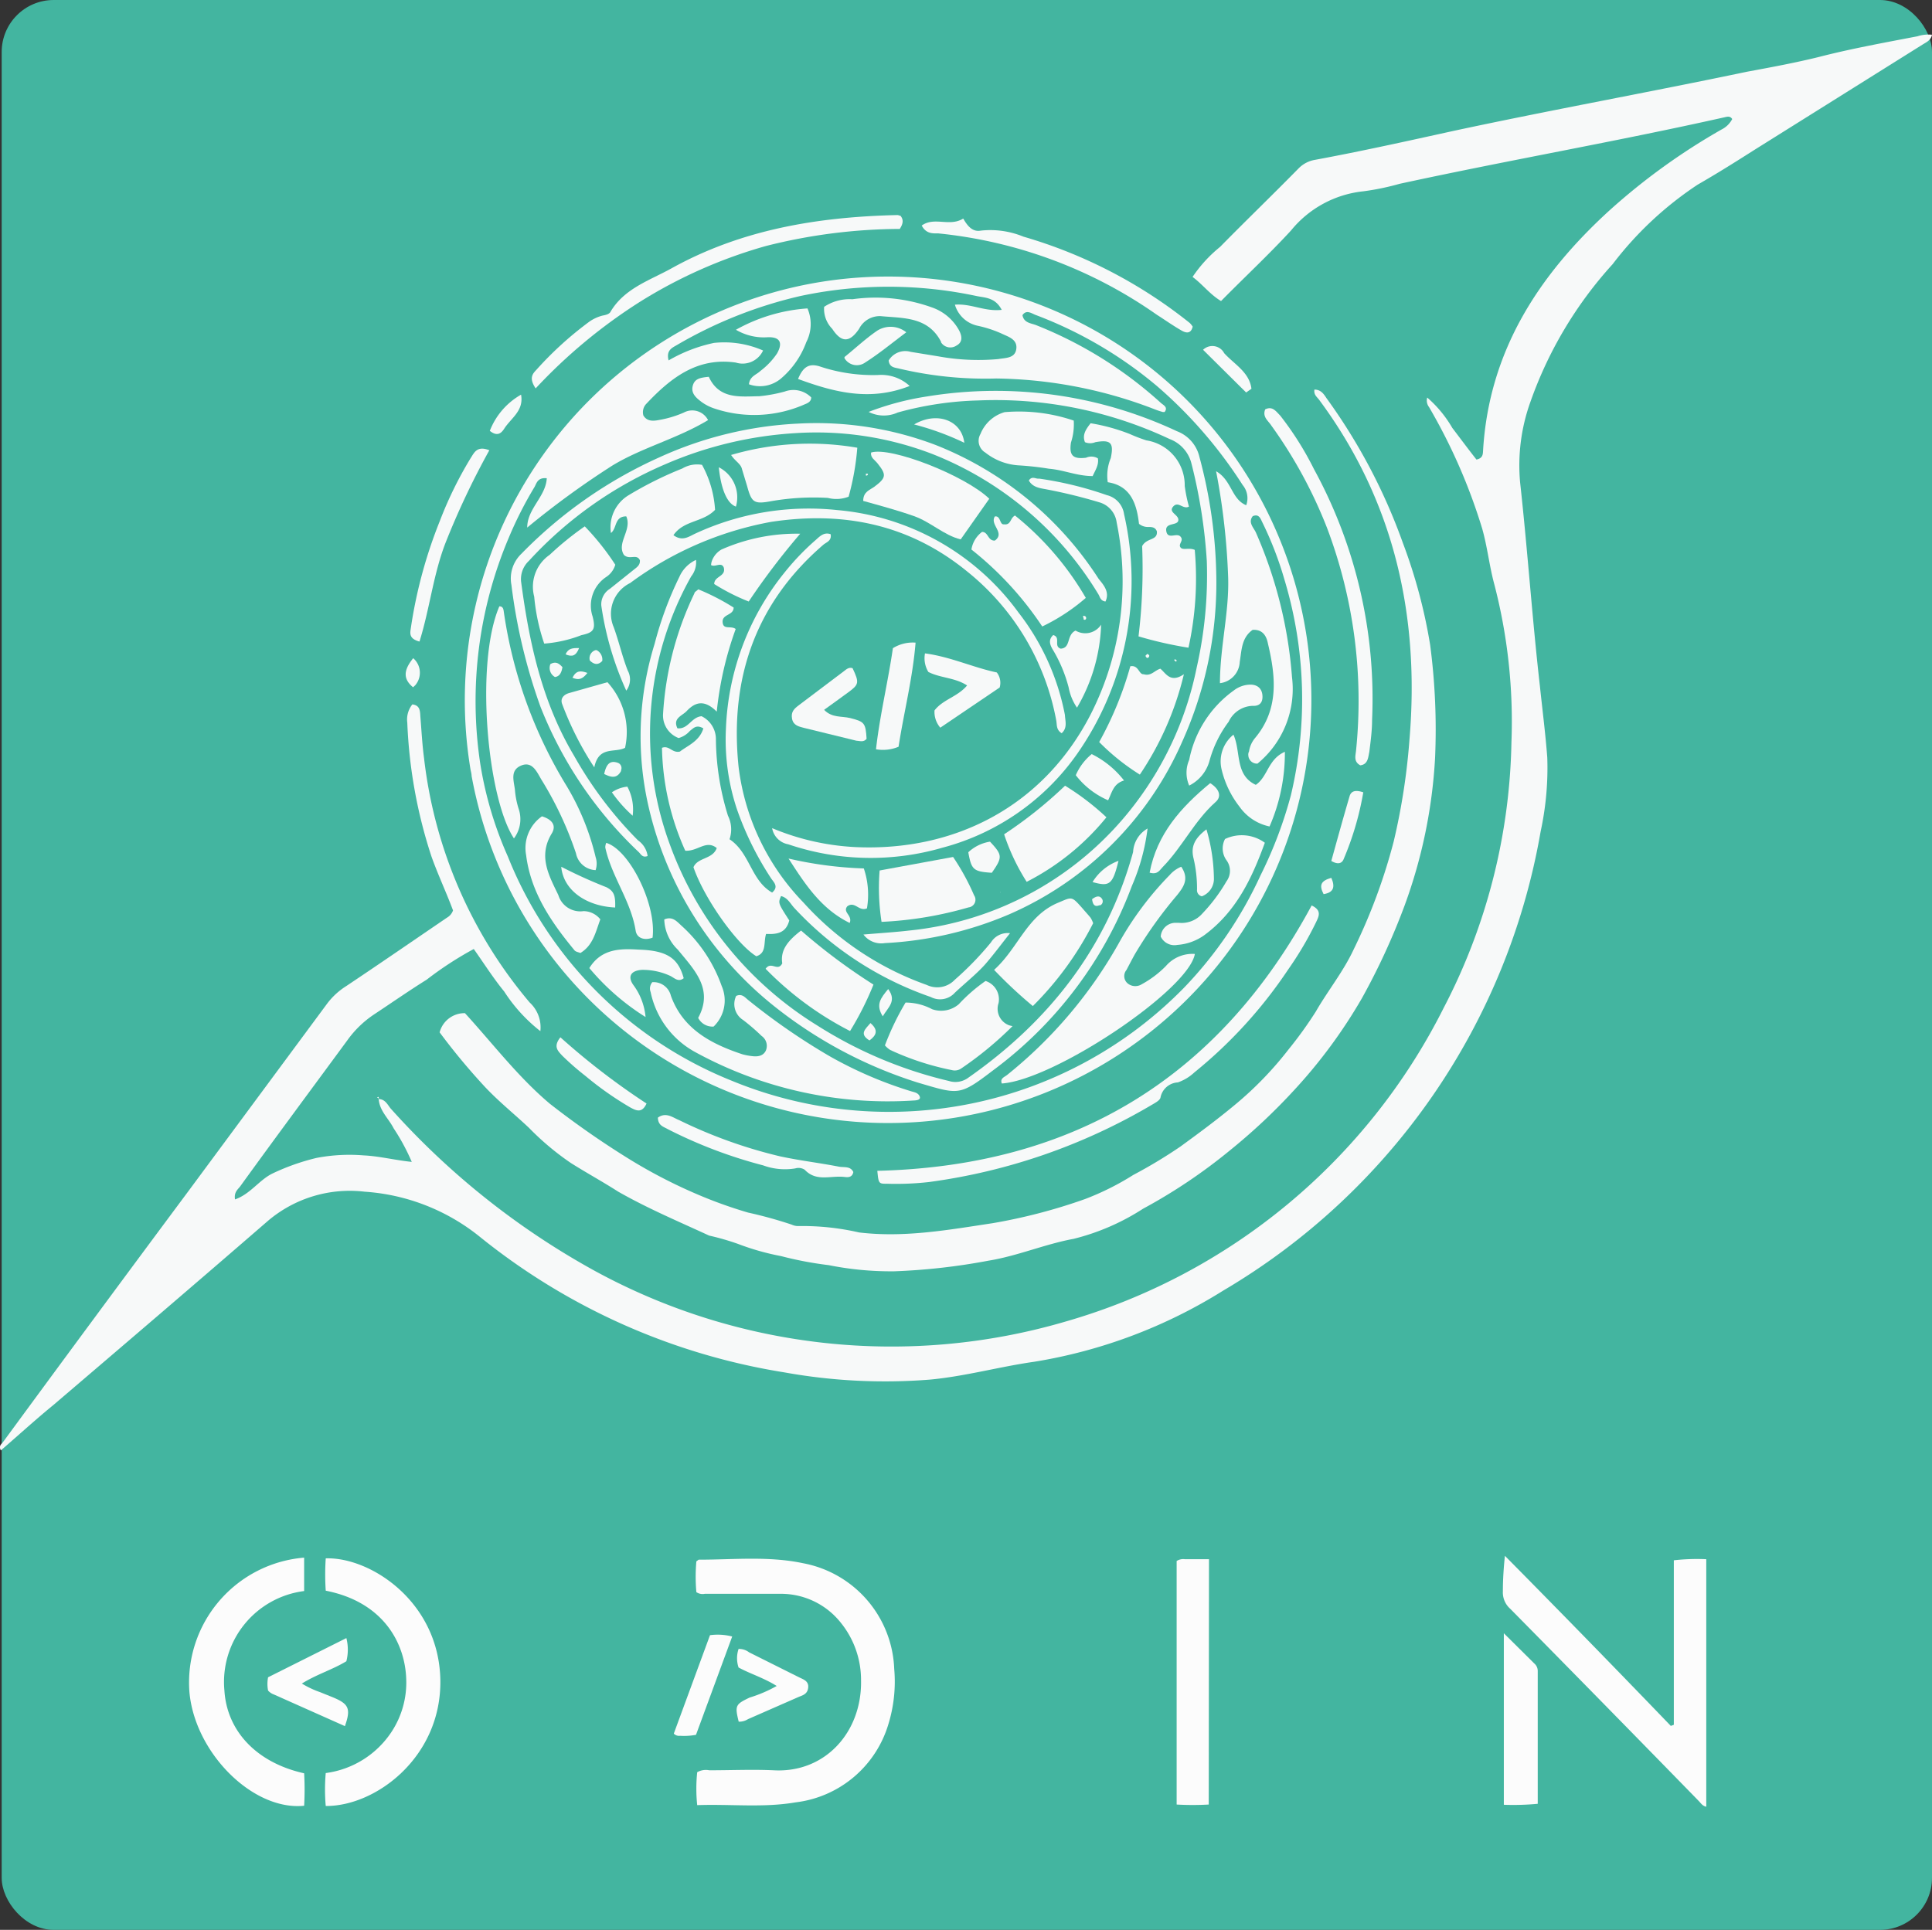 <svg xmlns="http://www.w3.org/2000/svg" viewBox="0 0 160.14 160"><rect x="0" y="0" width="160.14" height="160" fill="#333333" stroke="none"/><defs><style>.cls-1{fill:#43b5a0;}.cls-2{fill:#f7f9f9;}.cls-3{fill:#fcfcfc;}</style></defs><g id="Capa_2" data-name="Capa 2"><g id="Capa_1-2" data-name="Capa 1"><rect class="cls-1" x="0.14" width="160" height="160" rx="4.31"/><path class="cls-2" d="M31.37,91.12c.55,0,.75.46,1,.77a64.09,64.09,0,0,0,16.94,13.48,51.31,51.31,0,0,0,39.07,4.18,50.71,50.71,0,0,0,31.29-26,49.48,49.48,0,0,0,5.61-22,45.26,45.26,0,0,0-1.42-13.11c-.41-1.51-.57-3.08-1-4.6a47.16,47.16,0,0,0-4.41-10.09.89.89,0,0,1-.15-.79,9.89,9.89,0,0,1,2.08,2.52c.67.88,1.33,1.77,2,2.62.55-.11.53-.46.55-.76.49-8.2,4.58-14.51,10.46-19.88a53,53,0,0,1,9.3-6.72,2,2,0,0,0,.89-.87c-.19-.3-.46-.18-.71-.13-8.92,2-17.93,3.56-26.86,5.5a21.15,21.15,0,0,1-3,.62,8.92,8.92,0,0,0-6,3.25c-1.84,2-3.87,3.89-5.8,5.85-.93-.56-1.52-1.38-2.36-2a11.25,11.25,0,0,1,2.28-2.49c2.14-2.18,4.34-4.3,6.49-6.49a2.48,2.48,0,0,1,1.39-.73c3.84-.71,7.66-1.56,11.48-2.4,8.1-1.74,16.25-3.21,24.3-4.9,2-.37,4-.74,5.95-1.22,2.71-.7,5.44-1.19,8.19-1.72a2.92,2.92,0,0,1,1.21-.13c-.09.46-.45.61-.79.82l-13.92,8.72c-1.57,1-3.08,1.95-4.7,2.88a28.79,28.79,0,0,0-7.06,6.6,33.45,33.45,0,0,0-6.81,11.4A15.53,15.53,0,0,0,126,40c.62,5.62,1,11.27,1.64,16.88.21,2,.46,3.94.61,5.91a24.94,24.94,0,0,1-.55,6.15A55.08,55.08,0,0,1,101.39,107a42.2,42.2,0,0,1-15.66,5.9c-2.89.41-5.74,1.21-8.65,1.48a47,47,0,0,1-12.07-.6,53.64,53.64,0,0,1-25.2-11.21,17,17,0,0,0-9.59-3.77,10.47,10.47,0,0,0-8,2.41c-5.93,5.14-11.86,10.21-17.8,15.28C2.94,117.7,1.52,119,.07,120.25c-.18-.34,0-.49.15-.65Q7.9,109.13,15.65,98.71L27.13,83.19a5.9,5.9,0,0,1,1.56-1.43c2.8-1.87,5.57-3.78,8.36-5.68a1.1,1.1,0,0,0,.5-.6C37,74,36.3,72.52,35.76,71a40.66,40.66,0,0,1-2-11.08,2,2,0,0,1,.42-1.52c.68.08.63.61.67,1.09.09,1.12.15,2.26.3,3.38A38.07,38.07,0,0,0,43.9,83.11a2.81,2.81,0,0,1,.89,2.38,13.36,13.36,0,0,1-3-3.29c-.9-1.1-1.67-2.32-2.52-3.52a28.66,28.66,0,0,0-3.9,2.54c-1.49.93-2.92,1.93-4.39,2.9a8.53,8.53,0,0,0-2.19,2.13c-2.94,4-5.91,8-8.86,12.08-.2.28-.55.49-.45,1.11,1.27-.44,2-1.61,3.11-2.15A18.47,18.47,0,0,1,26.24,96a14.5,14.5,0,0,1,3.89-.21c1.3.06,2.56.39,4,.54a17.33,17.33,0,0,0-1.5-2.78c-.42-.83-1.21-1.48-1.24-2.49Z"/><path class="cls-2" d="M67.3,23.5A35.09,35.09,0,1,1,39.09,64.33c0-.2-.07-.39-.1-.59A35.14,35.14,0,0,1,67.3,23.5Zm36,18.38a1.71,1.71,0,0,0-.3-1.67A37.36,37.36,0,0,0,95.89,32a34.49,34.49,0,0,0-10-5.87c-.38-.13-.8-.5-1.14,0,.12.65.71.66,1.14.83a34,34,0,0,1,10.36,6.47c.21.17.58.35.28.73l-.14,0a6.29,6.29,0,0,1-.64-.21,37.63,37.63,0,0,0-13.18-2.57,31,31,0,0,1-8-.81c-.38-.1-.84-.08-.91-.68a1.6,1.6,0,0,1,1.82-.72l2.27.37a18.48,18.48,0,0,0,5,.23c.6-.11,1.39-.05,1.49-.85s-.68-1-1.21-1.26A9.86,9.86,0,0,0,81,27a2.51,2.51,0,0,1-1.85-1.74c1.34-.11,2.47.59,3.88.43-.54-1.05-1.41-1-2.1-1.15a35,35,0,0,0-14.58,0,36.36,36.36,0,0,0-10.25,4.07c-.39.23-.9.43-.68,1.27a12.65,12.65,0,0,1,3.76-1.45,8,8,0,0,1,4.07.63,1.87,1.87,0,0,1-2.26,1c-3.18-.46-5.38,1.26-7.39,3.39a1,1,0,0,0-.27,1c.3.49.79.47,1.3.37a8.74,8.74,0,0,0,2.06-.62,1.47,1.47,0,0,1,2,.63c-2.57,1.55-5.44,2.26-7.92,3.76a71.29,71.29,0,0,0-7.07,5.15c0-1.57,1.55-2.58,1.62-4.09-.73-.08-.84.39-1,.7a32,32,0,0,0-2.14,4.21,34.75,34.75,0,0,0-2.37,18.77A30.69,30.69,0,0,0,42.09,71a33.35,33.35,0,0,0,18.56,18.6,34.2,34.2,0,0,0,37.52-7.74,33.57,33.57,0,0,0,6.31-9.28A35.12,35.12,0,0,0,107,65.93a34.36,34.36,0,0,0-.53-17.86,29,29,0,0,0-1.84-4.77c-.16-.33-.28-.71-.79-.51-.41.52.06.94.25,1.34a36.51,36.51,0,0,1,3,12,8,8,0,0,1-2.86,7.18.72.72,0,0,1-.76-.7.56.56,0,0,1,.06-.31,2.25,2.25,0,0,1,.49-1.1c2-2.38,1.73-5.09,1.08-7.83-.12-.63-.43-1.2-1.27-1.15-.93.65-.91,1.7-1.07,2.66a1.86,1.86,0,0,1-1.64,1.76c0-3,.77-5.87.68-8.76a56.61,56.61,0,0,0-1-8.81C102.1,39.81,102.06,41.37,103.28,41.88Z"/><path class="cls-2" d="M36.44,85.59A2.13,2.13,0,0,1,38.54,84c2.33,2.55,4.41,5.3,7.05,7.52A73.42,73.42,0,0,0,52,96a42.67,42.67,0,0,0,5.52,2.9A37.49,37.49,0,0,0,62,100.53a35.46,35.46,0,0,1,3.62,1,1.24,1.24,0,0,0,.53.12,21,21,0,0,1,5.06.53c3.77.45,7.43-.22,11.08-.77a46.16,46.16,0,0,0,7.65-2,22.44,22.44,0,0,0,4-2,40.74,40.74,0,0,0,3.9-2.35c1.51-1.1,3-2.2,4.47-3.42A29,29,0,0,0,106.81,87a33.29,33.29,0,0,0,2.26-3.14c1-1.74,2.28-3.31,3.14-5.16a47.43,47.43,0,0,0,3.31-8.93,54,54,0,0,0,1.31-8.47c.86-10.25-1.27-19.76-7.48-28.14-.17-.24-.47-.42-.4-.86.52,0,.76.34,1,.71a47.74,47.74,0,0,1,6.33,12,44,44,0,0,1,2.26,8.44,53.72,53.72,0,0,1,.41,9.4,42.17,42.17,0,0,1-2.52,12.21,55.74,55.74,0,0,1-3.56,7.73,42.5,42.5,0,0,1-5.6,7.59,49.25,49.25,0,0,1-5.33,5,45,45,0,0,1-7.19,4.83,19.05,19.05,0,0,1-5.76,2.5c-2.39.44-4.65,1.42-7.06,1.81a52.18,52.18,0,0,1-7.79.88,26.21,26.21,0,0,1-5.45-.51,29.57,29.57,0,0,1-3.95-.75,20.82,20.82,0,0,1-3.54-1,20.53,20.53,0,0,0-2.42-.7c-2.51-1.16-5.08-2.24-7.55-3.65C50,98,48.6,97.23,47.33,96.43a22.54,22.54,0,0,1-3.48-2.92c-1.24-1.17-2.57-2.23-3.72-3.47A54.08,54.08,0,0,1,36.44,85.59Z"/><path class="cls-2" d="M72.72,97.07q24.47-.6,36-22c.87.41.59.91.37,1.38a28.44,28.44,0,0,1-2.33,3.95A38.31,38.31,0,0,1,99,88.91a3.85,3.85,0,0,1-1.37.83A1.55,1.55,0,0,0,96.19,91c-.06.26-.51.47-.82.66A49.14,49.14,0,0,1,77,98a24.25,24.25,0,0,1-3.51.14C72.83,98.15,72.82,98.1,72.72,97.07Z"/><path class="cls-2" d="M44.4,32.2c-.59-.87-.23-1.23.06-1.54a29,29,0,0,1,4.4-4,3.41,3.41,0,0,1,1.06-.49c.25-.05.6-.11.7-.35,1.15-1.91,3.2-2.56,5-3.55,5.85-3.26,12.21-4.29,18.76-4.44.09,0,.17.05.26.06.27.33.22.66-.06,1.09a45.73,45.73,0,0,0-11.11,1.42A40.24,40.24,0,0,0,53.08,25,44,44,0,0,0,44.4,32.2Z"/><path class="cls-2" d="M112.75,63.45c-.57-.31-.39-.8-.35-1.22A40.56,40.56,0,0,0,110,43.78a38.36,38.36,0,0,0-4.63-8.51c-.25-.39-.75-.7-.5-1.33.6-.3.89.16,1.24.51a25.93,25.93,0,0,1,2.8,4.44,39.71,39.71,0,0,1,4.82,20.78c0,.9-.12,1.79-.23,2.67C113.4,62.8,113.39,63.38,112.75,63.45Z"/><path class="cls-2" d="M79.84,18.12c.39.68.8,1.12,1.46,1a7.21,7.21,0,0,1,3.53.5,39.84,39.84,0,0,1,13.79,7.16,1.76,1.76,0,0,1,.24.3c-.15.63-.57.53-.93.32-.7-.4-1.39-.89-2.05-1.31a38.12,38.12,0,0,0-18.11-6.74c-.45,0-1,.05-1.37-.65C77.45,17.94,78.71,18.83,79.84,18.12Z"/><path class="cls-2" d="M40.56,37.33a65.23,65.23,0,0,0-3.66,7.75c-1,2.63-1.29,5.43-2.13,8.11-.92-.25-.77-.72-.71-1.16a39.17,39.17,0,0,1,2.39-8.82A32.07,32.07,0,0,1,39,38C39.3,37.55,39.52,36.92,40.56,37.33Z"/><path class="cls-2" d="M54.53,92.66c.68-.49,1.24,0,1.77.21a40,40,0,0,0,8.36,3c1.62.35,3.26.54,4.9.86.43.07.93-.06,1.17.44-.08.44-.42.45-.72.41-1.17-.14-2.34.43-3.31-.6a.94.94,0,0,0-.78-.11,5.24,5.24,0,0,1-2.66-.25,39,39,0,0,1-7.9-3C55,93.41,54.55,93.33,54.53,92.66Z"/><path class="cls-2" d="M46.45,86a59.14,59.14,0,0,0,7.14,5.49c-.38.84-.87.58-1.34.33a27.05,27.05,0,0,1-3.74-2.63,22.41,22.41,0,0,1-1.92-1.68C46.25,87.13,45.83,86.78,46.45,86Z"/><path class="cls-2" d="M113,65.69a24.77,24.77,0,0,1-1.65,5.59c-.15.31-.47.41-1,.1.49-1.77,1-3.62,1.53-5.42C112,65.65,112.26,65.44,113,65.69Z"/><path class="cls-2" d="M103.29,32.54,99.72,29a1.11,1.11,0,0,1,1.59.05,1.19,1.19,0,0,1,.16.23c.83.92,2.09,1.57,2.26,2.95Z"/><path class="cls-2" d="M40.6,35.72a5.9,5.9,0,0,1,2.59-3c.24,1.32-.79,1.91-1.37,2.78C41.6,35.85,41.27,36.26,40.6,35.72Z"/><path class="cls-2" d="M34.25,54.57a1.59,1.59,0,0,1,.17,2.24l-.18.17C33.43,56.32,33.41,55.6,34.25,54.57Z"/><path class="cls-2" d="M109.71,74.13c-.4-.77-.2-1.11.64-1.35C110.68,73.53,110.55,74,109.71,74.13Z"/><path class="cls-2" d="M31.43,91.09,31.26,91c.15-.14.12,0,.15.09Z"/><path class="cls-2" d="M65.42,76.31c-.27,1.08-1.07,1.16-1.92,1.12-.23.7.07,1.58-.81,1.85-1.63-1-4.31-4.77-5.21-7.38.35-.83,1.59-.64,1.93-1.59-.88-.71-1.58.29-2.61.22A21.73,21.73,0,0,1,54.87,62c.61-.23.84.46,1.49.31.62-.49,1.61-.84,1.94-1.92-.59-.35-.83,0-1.11.2a1.93,1.93,0,0,1-.94.6,2,2,0,0,1-1.29-2,26.69,26.69,0,0,1,2.6-10c0-.11.18-.19.32-.33a18.87,18.87,0,0,1,2.93,1.51c0,.7-1.05.51-.9,1.31.1.53.7.18,1.07.47A28.55,28.55,0,0,0,59.41,59c-1-1-1.76-.82-2.48-.06-.37.41-1.19.59-.78,1.44.9.1,1.14-.92,2-1a2.11,2.11,0,0,1,1.19,1.9,22,22,0,0,0,1,6.35,2.54,2.54,0,0,1,.13,1.95C62.17,70.71,62.24,73,64,74c.55-.47.17-.82-.06-1.14a25.93,25.93,0,0,1-2.86-5.78,18.25,18.25,0,0,1-.91-6.64,21.89,21.89,0,0,1,4.88-13,20.68,20.68,0,0,1,2.55-2.66c.34-.3.69-.69,1.25-.49.1.55-.35.66-.6.87C62.63,50,60.46,56.25,61.22,63.58a19.56,19.56,0,0,0,5.37,11.24,25,25,0,0,0,10.23,6.84,2,2,0,0,0,2.32-.43,25.85,25.85,0,0,0,3-3.1,1.62,1.62,0,0,1,1.58-.76c-.67.84-1.31,1.71-2,2.51S80,81.5,79.15,82.3a1.65,1.65,0,0,1-2,.36,27.86,27.86,0,0,1-11.3-7.37c-.33-.35-.55-.86-1.11-1C64.49,74.87,64.49,74.87,65.42,76.31Z"/><path class="cls-2" d="M88,60.79c-.47-.29-.38-.7-.45-1.06a20.63,20.63,0,0,0-7.42-12.38c-4.74-3.86-10.2-5-16.23-4.08a28.13,28.13,0,0,0-11.67,5.07A2.83,2.83,0,0,0,50.87,52c.43,1.18.7,2.41,1.16,3.59a1.54,1.54,0,0,1-.12,1.67,25.94,25.94,0,0,1-2.07-7.06,1.51,1.51,0,0,1,.71-1.38l2-1.6c.24-.19.52-.37.49-.77-.26-.57-.85,0-1.32-.44-.64-1,.69-2.07.19-3.2-1,0-.76,1-1.27,1.38a3.1,3.1,0,0,1,1.46-3.13,30.38,30.38,0,0,1,4.46-2.22,2.39,2.39,0,0,1,1.63-.3,8.84,8.84,0,0,1,1.08,3.73c-1,1.05-2.59.85-3.45,2.1.76.56,1.31.09,1.83-.14a22.34,22.34,0,0,1,11.76-1.94,20.78,20.78,0,0,1,15,8.48,19.93,19.93,0,0,1,3.86,8.51C88.29,59.77,88.5,60.34,88,60.79Z"/><path class="cls-2" d="M98.55,42c-.49.27-.88-.49-1.31,0s.49.67.43,1.14-1.12.15-1,.89.85.11,1.17.45-.19.6,0,.89.69,0,1.19.22a26.63,26.63,0,0,1-.52,8.11,32.62,32.62,0,0,1-4.14-.94,46.72,46.72,0,0,0,.3-7.48c.38-.72,1.3-.44,1.22-1.23-.13-.34-.41-.36-.68-.36a1.17,1.17,0,0,1-.8-.26c-.18-1.56-.63-3.15-2.59-3.45a3.76,3.76,0,0,1,.25-2c.27-1.27,0-1.55-1.28-1.32a1.11,1.11,0,0,1-.86,0c-.24-.6.07-1.06.47-1.57a15.88,15.88,0,0,1,3.24.89,13.54,13.54,0,0,0,1.38.53,3.76,3.76,0,0,1,3.18,3.78A12.16,12.16,0,0,0,98.55,42Z"/><path class="cls-2" d="M91.63,49.87c-.42-.06-.45-.37-.58-.59A28.11,28.11,0,0,0,77.28,37.64a26.78,26.78,0,0,0-11.34-1.73A31.81,31.81,0,0,0,55.12,38.5a32.83,32.83,0,0,0-11.28,8,2.07,2.07,0,0,0-.65,1.7c.67,5.07,1.73,10,4.4,14.47a32.62,32.62,0,0,0,5.29,7,1.89,1.89,0,0,1,.8,1.3c-.41.16-.55-.13-.72-.31a33.46,33.46,0,0,1-8.17-12.09,46.55,46.55,0,0,1-2.4-10.08,2.83,2.83,0,0,1,.83-2.58,37.27,37.27,0,0,1,11.45-8,31.22,31.22,0,0,1,11.48-2.79A27.79,27.79,0,0,1,77.57,36.9,28.51,28.51,0,0,1,91.07,48C91.48,48.5,92,49.09,91.63,49.87Z"/><path class="cls-2" d="M71.57,77.48c1.38-.12,2.58-.19,3.78-.33A26.88,26.88,0,0,0,94.12,66.6a27.68,27.68,0,0,0,5.07-11.25,34.58,34.58,0,0,0,.84-8.84,43.62,43.62,0,0,0-1.28-8.11,2.92,2.92,0,0,0-1.8-2A33.85,33.85,0,0,0,81.1,33.2a27.49,27.49,0,0,0-6.69,1A2.78,2.78,0,0,1,72,34.15a23.1,23.1,0,0,1,4.83-1.28,35.36,35.36,0,0,1,20.72,2.88,3,3,0,0,1,1.87,2.14A40.2,40.2,0,0,1,100.82,48,32,32,0,0,1,98,61.47,27.74,27.74,0,0,1,83.66,75.8a30.06,30.06,0,0,1-10.32,2.39A1.84,1.84,0,0,1,71.57,77.48Z"/><path class="cls-2" d="M95.12,68.69a17.16,17.16,0,0,1-1.3,4.76A33.62,33.62,0,0,1,82.3,88.75c-2.8,2.14-2.83,2-6.24,1a36.8,36.8,0,0,1-11.65-6.14A29.64,29.64,0,0,1,53.73,66.75a25.92,25.92,0,0,1,.53-13.37,29.36,29.36,0,0,1,2.06-5.57,2.77,2.77,0,0,1,1.37-1.39,1.88,1.88,0,0,1-.4,1.37,26.58,26.58,0,0,0-1.74,22.3A29.38,29.38,0,0,0,67.71,85a35.45,35.45,0,0,0,10.94,4.62,1.79,1.79,0,0,0,1.54-.22c6.7-4.67,11.53-10.76,13.73-18.76A2.39,2.39,0,0,1,95.12,68.69Z"/><path class="cls-2" d="M54.07,81.43a1.48,1.48,0,0,1,1.54,1.13c1,2.78,3.37,4,5.93,4.85a5.24,5.24,0,0,0,.79.15c.47.06.93,0,1.15-.46a1,1,0,0,0-.35-1.21,17.44,17.44,0,0,0-1.53-1.32,1.56,1.56,0,0,1-.58-2c.49-.22.73.13,1,.34a53.64,53.64,0,0,0,6.75,4.66,33.52,33.52,0,0,0,6.8,2.92c.25.07.54.12.66.41s-.26.33-.5.34a33.25,33.25,0,0,1-18.17-4.05,7.37,7.37,0,0,1-3.63-4.94A.81.81,0,0,1,54.07,81.43Z"/><path class="cls-2" d="M97.91,71.86c.68,1,.2,1.67-.34,2.35a35.61,35.61,0,0,0-3.52,4.93c-.24.44-.47.88-.68,1.28a.79.79,0,0,0,.11,1.12,1,1,0,0,0,1.16.06,8.47,8.47,0,0,0,2-1.51,2.9,2.9,0,0,1,2.4-1c-.52,3-11.66,10.44-16,10.74-.17-.43.22-.53.44-.71a37.58,37.58,0,0,0,9.22-10.86,26.45,26.45,0,0,1,4.26-5.72A2.51,2.51,0,0,1,97.91,71.86Z"/><path class="cls-2" d="M49.37,72.14a1.73,1.73,0,0,1-1.63-1.4,29.06,29.06,0,0,0-2.85-6.08c-.38-.63-.75-1.58-1.69-1.19s-.61,1.26-.52,2A7.1,7.1,0,0,0,43,67.09a2.65,2.65,0,0,1-.4,2.42C40.4,66.19,39.36,55,41.39,50.27c.31,0,.34.24.37.46A38,38,0,0,0,47,65.22a20.79,20.79,0,0,1,2.37,5.84A1.73,1.73,0,0,1,49.37,72.14Z"/><path class="cls-2" d="M81.69,81.33a1.6,1.6,0,0,1,1.08,1.83A1.46,1.46,0,0,0,83.63,85a1.63,1.63,0,0,0,.3.07,29.14,29.14,0,0,1-4.25,3.51.94.94,0,0,1-.78.14,22.48,22.48,0,0,1-5.11-1.67,2,2,0,0,1-.44-.38,22.3,22.3,0,0,1,1.71-3.55,4.72,4.72,0,0,1,2.2.55,2.25,2.25,0,0,0,2.21-.41A13.79,13.79,0,0,1,81.69,81.33Z"/><path class="cls-2" d="M64,68.66a20.45,20.45,0,0,0,6.89,1.57c8.17.38,15.51-3.31,19.46-10.9a24.3,24.3,0,0,0,2.21-16,2,2,0,0,0-1.46-1.69,42.52,42.52,0,0,0-4.32-1.06c-.57-.11-1.17-.16-1.5-.74.26-.42.59-.11.84-.16a29.36,29.36,0,0,1,5.62,1.37,1.89,1.89,0,0,1,1.43,1.57,25,25,0,0,1-3.88,19.87,19.81,19.81,0,0,1-11.17,7.79A21.27,21.27,0,0,1,65.34,70,1.65,1.65,0,0,1,64,68.66Z"/><path class="cls-2" d="M82,41.35l-2.37,3.37c-1.39-.34-2.48-1.44-3.87-1.93s-2.81-.87-4.21-1.26c0-.77.55-.9.93-1.18,1-.75,1-1,.25-1.94-.21-.27-.59-.46-.53-.89C73.82,37,80,39.42,82,41.35Z"/><path class="cls-2" d="M86.39,51.94a27.62,27.62,0,0,0-5.87-6.38,2.26,2.26,0,0,1,.88-1.46c.53,0,.46.74,1.06.72.89-.64-.44-1.31,0-2,.49-.09.39.7.75.65.61.08.5-.51.92-.73A24.53,24.53,0,0,1,90,49.57,16.09,16.09,0,0,1,86.39,51.94Z"/><path class="cls-2" d="M71.06,37.12a21.32,21.32,0,0,1-.72,4.06,2.81,2.81,0,0,1-1.72.1,20.47,20.47,0,0,0-4.69.27c-1.44.27-1.63.11-2-1.24l-.43-1.42c-.09-.44-.58-.66-.9-1.17A23.17,23.17,0,0,1,71.06,37.12Z"/><path class="cls-2" d="M51,46.82a1.82,1.82,0,0,1-.73,1,2.85,2.85,0,0,0-1.15,3.29c.28,1.1.07,1.33-.93,1.55a10.78,10.78,0,0,1-3.08.7,16.55,16.55,0,0,1-.83-3.89A3.21,3.21,0,0,1,45.56,46a25.22,25.22,0,0,1,2.91-2.36A21.11,21.11,0,0,1,51,46.82Z"/><path class="cls-2" d="M90.61,76.54a26.74,26.74,0,0,1-5,6.87,37.74,37.74,0,0,1-3.21-3c2-1.8,2.71-4.48,5.29-5.56,1.17-.49,1.11-.58,2,.42.23.27.47.53.7.81A2.17,2.17,0,0,1,90.61,76.54Z"/><path class="cls-2" d="M66.4,77.15a48.8,48.8,0,0,0,6,4.48,25.23,25.23,0,0,1-1.94,3.85,26.85,26.85,0,0,1-7-5.16c.47-.67,1,.28,1.38-.45C64.67,78.78,65.29,78,66.4,77.15Z"/><path class="cls-2" d="M94.48,64.22a18.32,18.32,0,0,1-3.37-2.7,28.92,28.92,0,0,0,2.58-6.28c.7-.13.7.7,1.11.66.62.18.88-.31,1.38-.46.46.38.83,1.22,1.95.46A25.39,25.39,0,0,1,94.48,64.22Z"/><path class="cls-2" d="M88.28,65.14a21.32,21.32,0,0,1,3.43,2.62,20.51,20.51,0,0,1-6.61,5.35,17.56,17.56,0,0,1-1.87-3.94A35.57,35.57,0,0,0,88.28,65.14Z"/><path class="cls-2" d="M89,34.87a4.85,4.85,0,0,1-.23,1.82c-.16,1.07.15,1.39,1.25,1.26A1.07,1.07,0,0,1,91,38c.1.54-.22,1-.43,1.47-1.3,0-2.39-.51-3.63-.61a24.54,24.54,0,0,0-2.55-.28,4.94,4.94,0,0,1-2.72-1.06,1.13,1.13,0,0,1-.4-1.54v0a3.07,3.07,0,0,1,2-1.81A14.1,14.1,0,0,1,89,34.87Z"/><path class="cls-2" d="M73.07,76.43a18.41,18.41,0,0,1-.16-4.26L79,71.05a19.23,19.23,0,0,1,1.74,3.18.64.64,0,0,1-.46,1A30.86,30.86,0,0,1,73.07,76.43Z"/><path class="cls-2" d="M51.81,62c-.87.45-2.18-.19-2.55,1.62a26.35,26.35,0,0,1-2.66-5.24c-.18-.46.12-.79.57-.92l3.18-.9A6.12,6.12,0,0,1,51.81,62Z"/><path class="cls-2" d="M49.76,76.22c-.4,1.08-.6,2.15-1.65,2.79-.18-.07-.39-.1-.49-.22C45.7,76.46,44,74,43.61,70.9a3.21,3.21,0,0,1,1.31-3.22c.76.23,1.27.71.79,1.46-1.12,1.88-.19,3.48.57,5.07a1.9,1.9,0,0,0,2.09,1.33A1.8,1.8,0,0,1,49.76,76.22Z"/><path class="cls-2" d="M101.54,69.56a3.24,3.24,0,0,1,3.3.31c-1.09,3-2.39,5.72-5,7.65a4.37,4.37,0,0,1-2.25.82,1.26,1.26,0,0,1-1.38-.69,1.23,1.23,0,0,1,1.31-1.14l.2,0a2.29,2.29,0,0,0,1.94-.77,14,14,0,0,0,2-2.67,1.47,1.47,0,0,0,0-1.75A1.68,1.68,0,0,1,101.54,69.56Z"/><path class="cls-2" d="M68.31,25.44a3.8,3.8,0,0,1,2.34-.63,13.81,13.81,0,0,1,6.74.73,4.09,4.09,0,0,1,2.09,1.82c.26.48.35,1-.2,1.29A.91.91,0,0,1,78,28.38l0-.05c-1.09-2.09-3.13-1.94-5-2.12a1.92,1.92,0,0,0-1.79,1.05c-.79,1.17-1.47,1.16-2.23,0A2.36,2.36,0,0,1,68.31,25.44Z"/><path class="cls-2" d="M62.06,49.87a17.07,17.07,0,0,1-2.86-1.45c0-.67,1-.61.79-1.37-.2-.49-.7,0-1.05-.2a1.23,1.23,0,0,1,.08-.38,1.82,1.82,0,0,1,.78-.91,15.41,15.41,0,0,1,6.53-1.31A59.37,59.37,0,0,0,62.06,49.87Z"/><path class="cls-2" d="M105.23,68.52a4.06,4.06,0,0,1-2.49-1.64,8,8,0,0,1-1.5-3.16,2.84,2.84,0,0,1,1-2.81c.64,1.44.1,3.34,1.85,4.16,1-.67,1-2.12,2.41-2.74A15.14,15.14,0,0,1,105.23,68.52Z"/><path class="cls-2" d="M56.67,81.1c-.43.35-.75,0-1.09-.18a5.42,5.42,0,0,0-2.38-.51c-.93.06-1.2.57-.69,1.27a5.25,5.25,0,0,1,1,2.64,19.65,19.65,0,0,1-4.66-4.06c1-1.62,2.58-1.62,4.07-1.53C55.31,78.8,56.22,79.45,56.67,81.1Z"/><path class="cls-2" d="M61,27.34a14.08,14.08,0,0,1,5.93-1.77,3.27,3.27,0,0,1-.1,2.8,7.2,7.2,0,0,1-2.08,3,2.7,2.7,0,0,1-2.67.49c.06-.67.63-.79.94-1.1a6,6,0,0,0,1.39-1.46c.5-.89.24-1.38-.78-1.34A4.55,4.55,0,0,1,61,27.34Z"/><path class="cls-2" d="M70.43,76.52c-2.39-1.17-3.71-3.24-5.07-5.34A32.09,32.09,0,0,0,71.6,72a6.78,6.78,0,0,1,.26,3.31c-.67.29-1-.63-1.63-.17C69.82,75.64,70.68,75.88,70.43,76.52Z"/><path class="cls-2" d="M82.62,55.75A1.39,1.39,0,0,1,82.86,57l-4.92,3.33a2,2,0,0,1-.48-1.43c.69-.91,1.92-1.13,2.7-2.07-1-.66-2.22-.61-3.21-1.12a2.19,2.19,0,0,1-.28-1.54C78.78,54.45,80.69,55.35,82.62,55.75Z"/><path class="cls-2" d="M70.67,55.4c.56,1.2.54,1.34-.36,2-.63.47-1.29.93-2,1.45.65.68,1.46.51,2.15.68,1.2.3,1.29.41,1.37,1.72-.25.32-.57.17-.85.16l-4.33-1.06c-.42-.11-.9-.2-1-.77s.18-.82.56-1.11l3.75-2.83C70.15,55.49,70.37,55.29,70.67,55.4Z"/><path class="cls-2" d="M74.48,61.91a3.33,3.33,0,0,1-1.87.21c.32-2.84,1-5.6,1.4-8.38a3.11,3.11,0,0,1,1.88-.46C75.65,56.24,74.93,59,74.48,61.91Z"/><path class="cls-2" d="M59.15,85.11a1.33,1.33,0,0,1-1.28-.72c1.31-2.4-.34-4-1.69-5.66a3.61,3.61,0,0,1-1.12-2.5c.69-.3,1.06.19,1.43.52a12.2,12.2,0,0,1,3.33,5A3,3,0,0,1,59.15,85.11Z"/><path class="cls-2" d="M58.75,31.24c.87,1.89,2.59,1.63,4.19,1.61a12.64,12.64,0,0,0,2.11-.39,2.07,2.07,0,0,1,2.19.49c0,.32-.25.46-.51.56a10.39,10.39,0,0,1-7.48.37,3.9,3.9,0,0,1-1.08-.54c-.42-.32-.9-.69-.76-1.31S58,31.31,58.75,31.24Z"/><path class="cls-2" d="M98.57,65.13a2.67,2.67,0,0,1,0-2.13,9.27,9.27,0,0,1,3.69-5.75,2.3,2.3,0,0,1,1.38-.49c.54,0,.95.28,1,.89s-.26.9-.8.87a2.27,2.27,0,0,0-2,1.32,9.56,9.56,0,0,0-1.59,3.25A3.25,3.25,0,0,1,98.57,65.13Z"/><path class="cls-2" d="M89.15,52.28a1.57,1.57,0,0,0,2.12-.49,14.47,14.47,0,0,1-2,6.88A4.33,4.33,0,0,1,88.58,57a11.87,11.87,0,0,0-1.28-3.08c-.27-.44-.44-.86,0-1.27.66.2,0,.92.62,1.13C88.79,53.72,88.37,52.66,89.15,52.28Z"/><path class="cls-2" d="M66.15,31.42c.41-1,.9-1.31,1.77-1.05a13.87,13.87,0,0,0,4.87.72A3.47,3.47,0,0,1,75.4,32C72.15,33.28,69.22,32.55,66.15,31.42Z"/><path class="cls-2" d="M54.09,77.74c-.63.24-1.29.08-1.4-.57-.39-2.48-2-4.49-2.52-6.91a1,1,0,0,1,.08-.38C52.19,70.47,54.43,75,54.09,77.74Z"/><path class="cls-2" d="M100.31,64.93c.74.46,1,1.1.43,1.58C99,68.06,98,70.23,96.36,71.9c-.24.24-.4.64-1.07.45C95.9,69.13,97.9,66.92,100.31,64.93Z"/><path class="cls-2" d="M93.17,64.71c-.89.26-1,1-1.32,1.64a6.75,6.75,0,0,1-2.68-2.08,4.64,4.64,0,0,1,1.32-1.75A7.71,7.71,0,0,1,93.17,64.71Z"/><path class="cls-2" d="M46.52,71.86a40.67,40.67,0,0,0,3.75,1.7c.64.33.75.72.72,1.68C48.61,75.13,46.7,73.83,46.52,71.86Z"/><path class="cls-2" d="M100,68.76a15,15,0,0,1,.62,4.15,1.55,1.55,0,0,1-1,1.4.51.51,0,0,1-.4-.56,10.89,10.89,0,0,0-.31-2.67C98.72,70.19,99,69.52,100,68.76Z"/><path class="cls-2" d="M70,29.6c.94-.76,1.78-1.55,2.72-2.19a2.08,2.08,0,0,1,2.4.14c-1.2.9-2.25,1.77-3.4,2.5A1.19,1.19,0,0,1,70,29.7Z"/><path class="cls-2" d="M82.21,72.36c-1.53-.1-1.69-.25-1.95-1.7a3.4,3.4,0,0,1,1.8-.88C83.1,70.89,83.11,71.07,82.21,72.36Z"/><path class="cls-2" d="M79.93,36.71a22.76,22.76,0,0,0-4.16-1.52C77.64,34.09,79.7,34.82,79.93,36.71Z"/><path class="cls-2" d="M59.58,38.74A2.79,2.79,0,0,1,61,42C60.29,41.76,59.77,40.61,59.58,38.74Z"/><path class="cls-2" d="M92.71,71.37c-.49,2-.75,2.15-2.15,1.76A4.2,4.2,0,0,1,92.71,71.37Z"/><path class="cls-2" d="M50.72,65.69A2.73,2.73,0,0,1,52,65.22a4,4,0,0,1,.44,2.41A11.19,11.19,0,0,1,50.72,65.69Z"/><path class="cls-2" d="M73.62,82c.73,1,0,1.5-.45,2.26C72.56,83.29,73,82.75,73.62,82Z"/><path class="cls-2" d="M50.08,64.17c.17-.8.47-1.17,1.15-.92a.46.46,0,0,1,.25.6l0,.07C51.13,64.57,50.66,64.46,50.08,64.17Z"/><path class="cls-2" d="M46,56.13a.86.86,0,0,1-.38-1.07c.49-.28.76,0,1,.25C46.54,55.8,46.37,56.08,46,56.13Z"/><path class="cls-2" d="M48.89,54.76a.7.7,0,0,1,.48-.86l.08,0a.88.88,0,0,1,.47.9C49.56,55.17,49.23,55.09,48.89,54.76Z"/><path class="cls-2" d="M72.15,84.82c.66.57.52,1-.08,1.44C71.19,85.72,71.73,85.32,72.15,84.82Z"/><path class="cls-2" d="M47.45,56.19c.31-.62.68-.6,1.24-.4C48.3,56.29,48,56.42,47.45,56.19Z"/><path class="cls-2" d="M48,53.73c-.26.66-.58.75-1.12.52C47.1,53.75,47.45,53.72,48,53.73Z"/><path class="cls-2" d="M90.52,74.55c.37-.28.65-.32.84,0a.37.37,0,0,1-.15.5.19.19,0,0,1-.08,0C90.74,75.22,90.58,75,90.52,74.55Z"/><path class="cls-2" d="M95.1,54.21s.15.08.16.14-.06.23-.19.19a.25.25,0,0,1-.12-.18Z"/><path class="cls-2" d="M97.46,54.86l-.14-.14.08-.07.15.12Z"/><path class="cls-2" d="M89.77,51.06c.08,0,.18,0,.22.07a.17.17,0,0,1,0,.22.12.12,0,0,1-.17,0,.13.13,0,0,1,0-.07A1,1,0,0,1,89.77,51.06Z"/><path class="cls-2" d="M82.93,74,83,74l-.09,0,0-.07Z"/><path class="cls-2" d="M71.77,39.27l.1,0c.09,0,.11.07,0,.15a.15.15,0,0,1-.1,0A1,1,0,0,0,71.77,39.27Z"/><path class="cls-3" d="M57.72,132a14.47,14.47,0,0,1,0-2.55c.11-.07.16-.14.21-.14,2.88,0,5.77-.31,8.62.29a9.27,9.27,0,0,1,7.57,8.76,12,12,0,0,1-.49,4.61,9.16,9.16,0,0,1-7.69,6.46c-2.67.46-5.37.13-8.15.23a13.12,13.12,0,0,1,0-2.73,1.45,1.45,0,0,1,1-.16c1.78,0,3.57-.08,5.34,0,4.28.24,7.34-3.19,7.24-7.49a7.54,7.54,0,0,0-1.69-4.76,6.32,6.32,0,0,0-5-2.38H58.42A.92.92,0,0,1,57.72,132Z"/><path class="cls-3" d="M138.74,143V129.36a17.28,17.28,0,0,1,2.69-.09v20.52c-.33-.06-.46-.32-.65-.5q-7.8-8-15.6-15.91a1.81,1.81,0,0,1-.61-1.45c0-1,.07-2,.17-2.94q6.92,7,13.75,14.1Z"/><path class="cls-3" d="M27,131.88a20,20,0,0,1,0-2.68c3.72-.12,9.43,3.62,9.5,10.16.06,6.32-5.34,10.4-9.5,10.37A15.44,15.44,0,0,1,27,147a7.74,7.74,0,0,0,5.43-3.38,7.43,7.43,0,0,0,1.24-4.44C33.57,136.28,31.83,132.83,27,131.88Z"/><path class="cls-3" d="M25.21,129.14v2.77a7.6,7.6,0,0,0-6.61,8.24c.21,3.39,2.69,6,6.61,6.87a24.14,24.14,0,0,1,0,2.69c-4.23.44-9.06-4.37-9.51-9.43A10.39,10.39,0,0,1,25.21,129.14Z"/><path class="cls-3" d="M100.19,149.61a23.6,23.6,0,0,1-2.66,0V129.42a1,1,0,0,1,.68-.15h2Z"/><path class="cls-3" d="M124.65,135.41l2.52,2.5a.82.82,0,0,1,.29.64v11a21.93,21.93,0,0,1-2.81.08Z"/><path class="cls-3" d="M28.71,135.81a3.9,3.9,0,0,1,0,1.92c-1.13.69-2.43,1.07-3.69,1.85a7.91,7.91,0,0,0,1.53.72l1.11.45c1.26.53,1.43.94.93,2.36l-5.9-2.63a1.16,1.16,0,0,1-.47-.32,2.91,2.91,0,0,1,0-1.1Z"/><path class="cls-3" d="M64.38,139.78c-1.09-.68-2.18-1-3.16-1.53a2.39,2.39,0,0,1,0-1.54,1.37,1.37,0,0,1,.87.28l4.18,2.09c.36.17.77.31.72.83s-.41.63-.77.77L62,142.53a1.34,1.34,0,0,1-.77.21c-.33-1.34-.27-1.44.91-2A11.26,11.26,0,0,0,64.38,139.78Z"/><path class="cls-3" d="M57.69,143.83a5.3,5.3,0,0,1-1.32.08.6.6,0,0,1-.52-.18l3-8.16a4.75,4.75,0,0,1,1.84.11Z"/></g></g></svg>